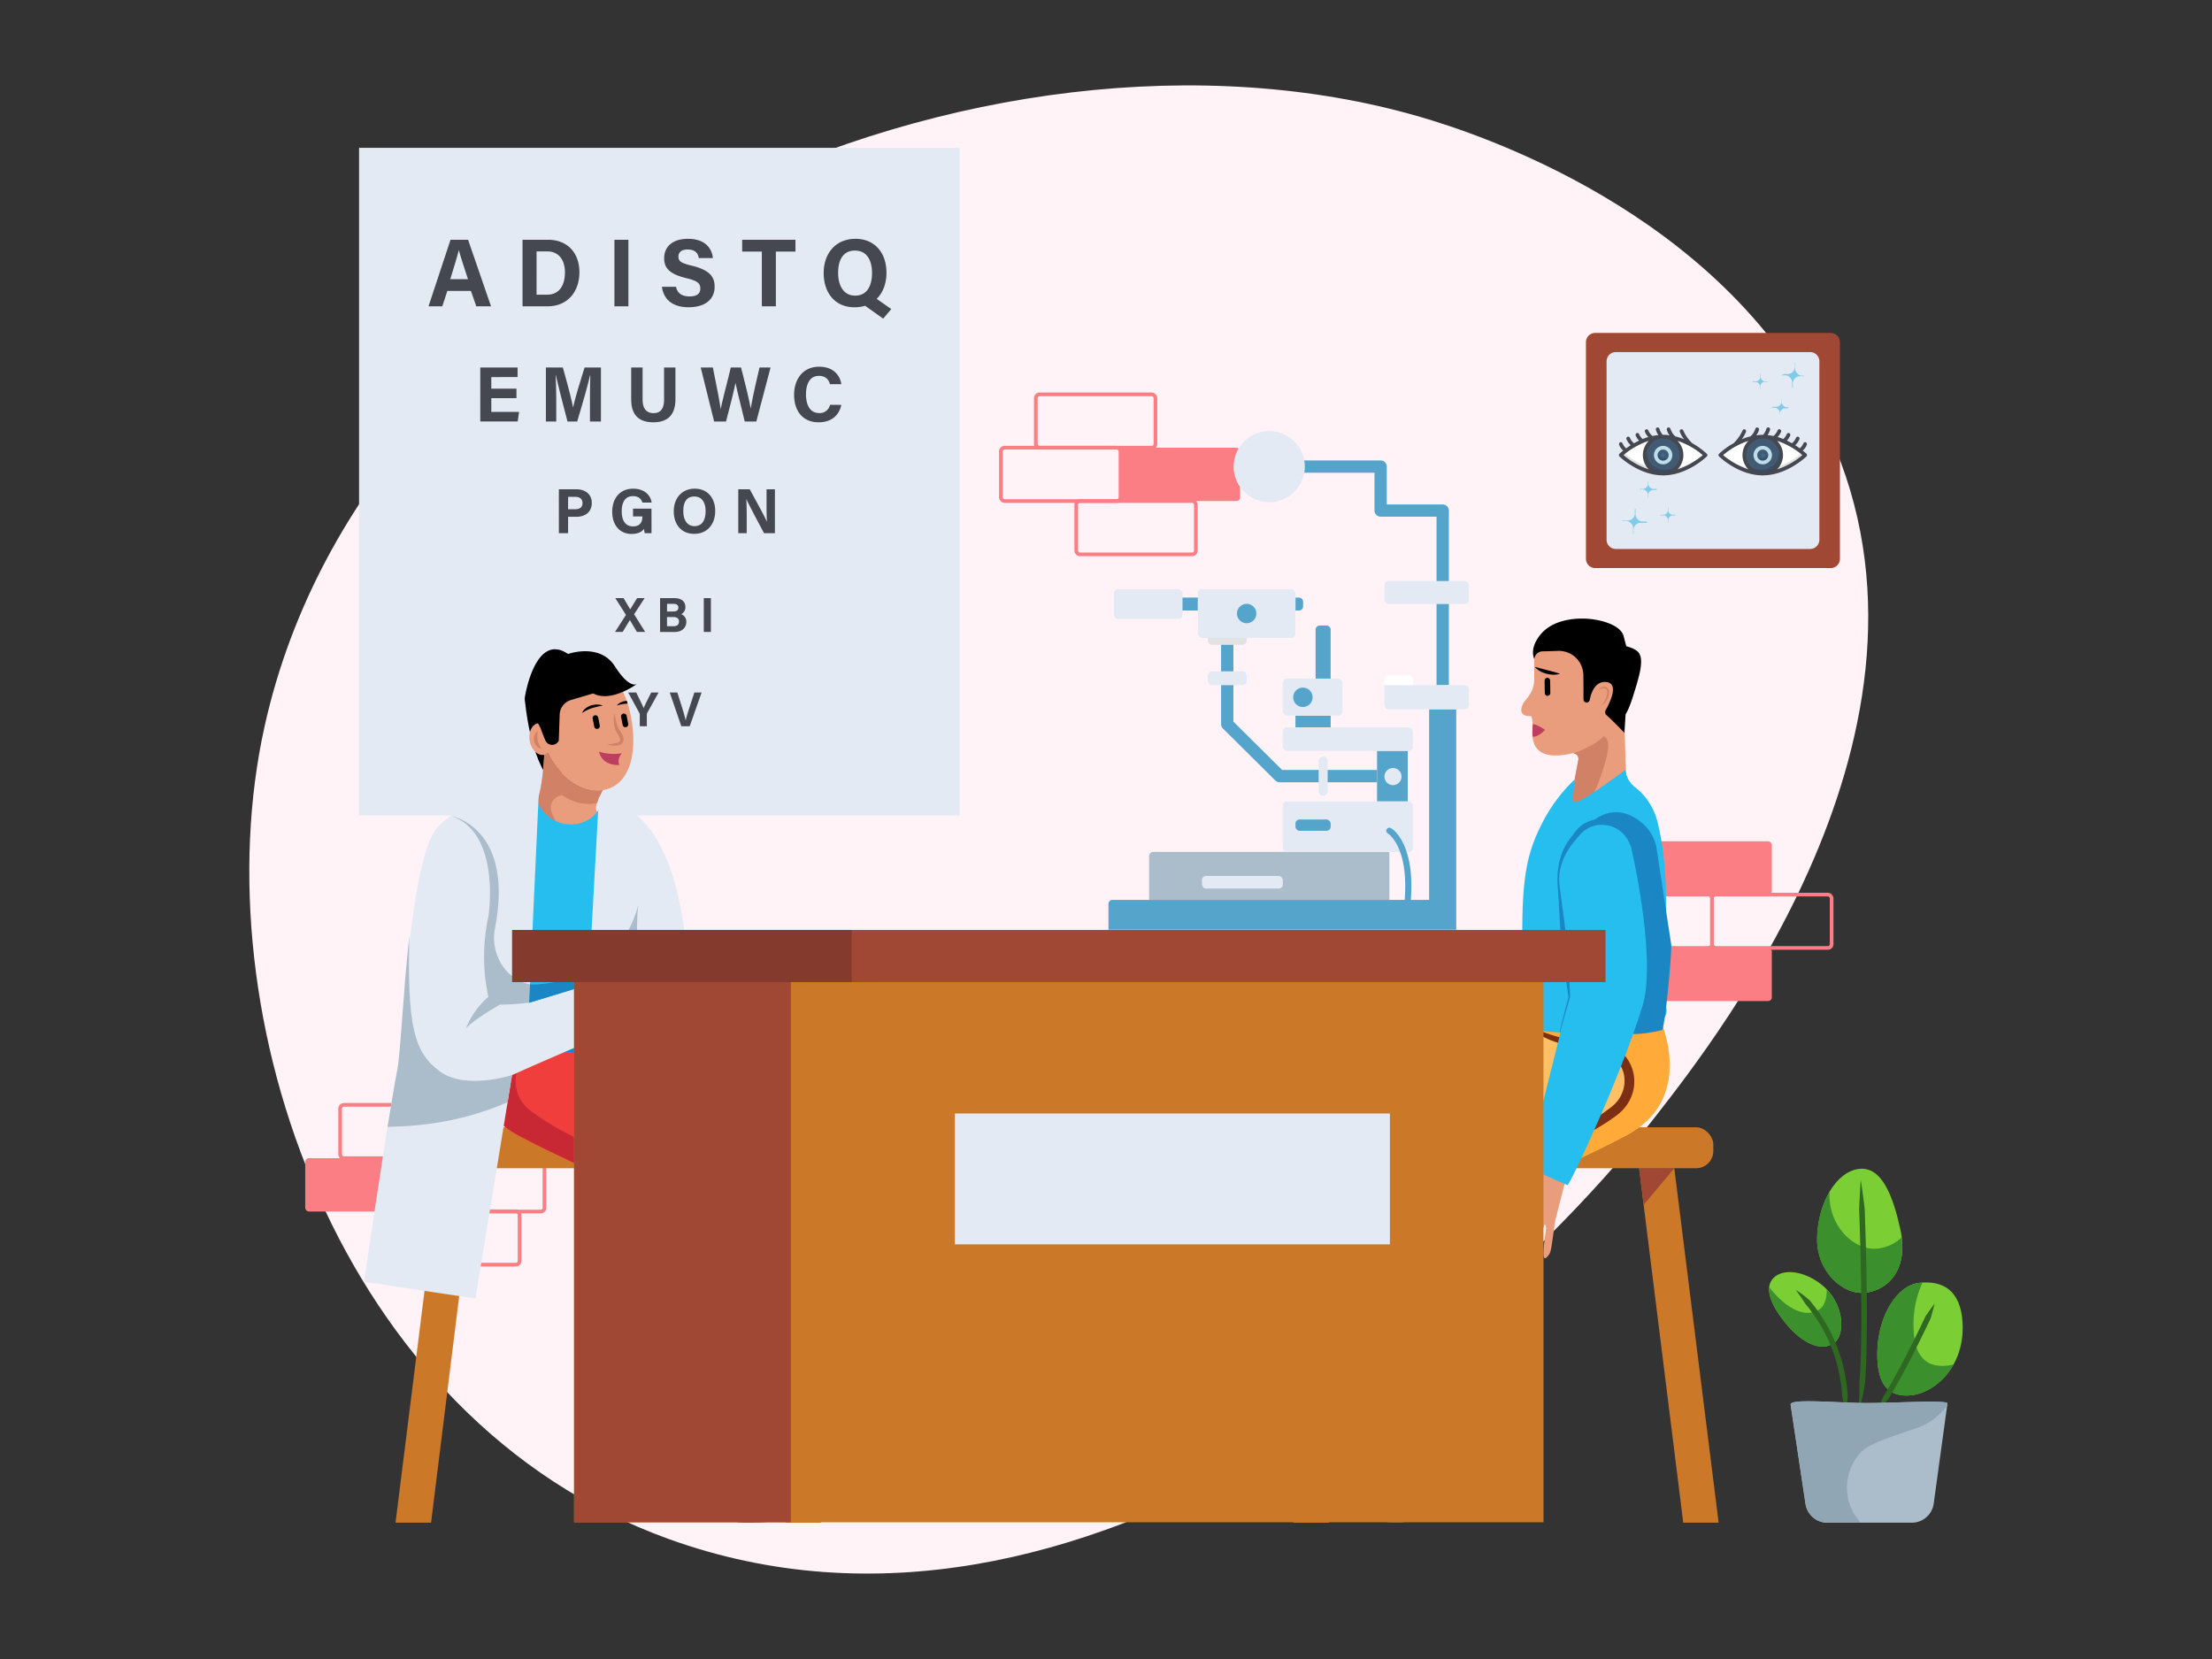 <svg xmlns="http://www.w3.org/2000/svg" viewBox="0 0 1200 900" id="eye-test">
  <rect x="0" y="0" width="1200" height="900" fill="#333333" stroke="none"/>
  <g id="eye_test">
    <g id="Background">
      <path d="M770.43,63.41c29.62,8.61,162,50.9,218.45,164.85,79.26,159.88-54.91,331.51-91.71,378.59-84.38,107.94-310,309.15-534.55,228-179.86-65-253.69-285-219.08-440.82C200.56,137.2,535.42-4.92,770.43,63.41Z" style="fill:#fff3f7"></path>
    </g>
    <g id="Bricks">
      <rect width="64.89" height="28.93" x="896.32" y="456.38" rx="2" style="fill:#fc7e85"></rect>
      <rect width="64.89" height="28.93" x="896.32" y="514.14" rx="2" style="fill:#fc7e85"></rect>
      <rect width="64.89" height="28.93" x="928.76" y="485.31" rx="2" style="fill:none;stroke:#fc7e85;stroke-width:2px;stroke-miterlimit:10"></rect>
      <rect width="64.89" height="28.93" x="863.88" y="485.31" rx="2" style="fill:none;stroke:#fc7e85;stroke-width:2px;stroke-miterlimit:10"></rect>
      <rect width="64.89" height="28.93" x="184.54" y="599.38" rx="2" style="fill:none;stroke:#fc7e85;stroke-width:2px;stroke-miterlimit:10"></rect>
      <rect width="64.89" height="28.93" x="216.98" y="657.13" rx="2" style="fill:none;stroke:#fc7e85;stroke-width:2px;stroke-miterlimit:10"></rect>
      <rect width="64.89" height="28.93" x="230.47" y="628.31" rx="2" style="fill:none;stroke:#fc7e85;stroke-width:2px;stroke-miterlimit:10"></rect>
      <rect width="64.89" height="28.93" x="165.58" y="628.31" rx="2" style="fill:#fc7e85"></rect>
      <rect width="64.89" height="28.93" x="561.93" y="213.94" rx="2" style="fill:none;stroke:#fc7e85;stroke-width:2px;stroke-miterlimit:10"></rect>
      <rect width="64.89" height="28.93" x="583.85" y="271.8" rx="2" style="fill:none;stroke:#fc7e85;stroke-width:2px;stroke-miterlimit:10"></rect>
      <rect width="64.89" height="28.93" x="607.86" y="242.87" rx="2" style="fill:#fc7e85"></rect>
      <rect width="64.89" height="28.93" x="542.97" y="242.87" rx="2" style="fill:none;stroke:#fc7e85;stroke-width:2px;stroke-miterlimit:10"></rect>
    </g>
    <g id="Report">
      <rect width="325.83" height="362.13" x="194.79" y="80.2" style="fill:#e3eaf3"></rect>
      <path d="m242.68 157.84-2.74 8.33h-7.47l11.93-36.09h9.54l12.44 36.09h-8l-2.89-8.33Zm11.2-6.4c-2.5-7.62-4.09-12.49-4.94-15.73h-.05c-.86 3.56-2.62 9.22-4.62 15.73ZM283.48 130.08h13.93c10.23 0 16.92 6.92 16.92 17.59s-6.49 18.5-17.24 18.5H283.48Zm7.6 29.79h5.69c6.74 0 9.71-5.15 9.71-12.18 0-5.9-2.78-11.31-9.66-11.31h-5.74ZM340.91 130.08v36.09h-7.59V130.08ZM366.74 155.59c.8 3.63 3.33 5.22 7.4 5.22s5.78-1.65 5.78-4.29c0-2.94-1.69-4.21-7.7-5.65-9.55-2.31-11.92-5.88-11.92-10.75 0-6.29 4.58-10.57 12.9-10.57 9.32 0 13 5.16 13.54 10.44h-7.65c-.37-2.22-1.56-4.64-6.09-4.64-3.08 0-4.94 1.31-4.94 3.87s1.49 3.53 7.16 4.88c10.22 2.48 12.46 6.38 12.46 11.47 0 6.59-4.85 11.11-14.14 11.11-8.92 0-13.61-4.51-14.45-11.09ZM413.3 136.47H402.63v-6.39h28.9v6.39H420.9v29.7h-7.6ZM480.91 148c0 10.05-5.87 18.7-17.28 18.7-11 0-16.79-8.24-16.79-18.58 0-10.5 6.37-18.57 17.28-18.57C474.4 129.55 480.91 137 480.91 148Zm-26.23 0c0 7 3 12.38 9.24 12.38 6.76 0 9.15-5.82 9.15-12.25 0-6.83-2.72-12.19-9.27-12.19C457.45 135.91 454.68 140.94 454.68 148Zm18.83 12.67 10 7-4.39 5.19-12.39-8.82ZM280.18 216H266.53v7.45h15.06l-.74 5.19h-20.3V199.36h20.23v5.2H266.53v6.28h13.65ZM320.05 217.68c0-5 .08-10.61.2-13.92h-.2c-1.34 6-4.19 15.74-6.93 24.91h-5.25c-2.08-8-5-19.14-6.28-25h-.19c.24 3.44.36 9.47.36 14.49v10.5h-5.62V199.36h9.18c2.22 7.66 4.71 17.27 5.57 21.64h.05c.7-3.86 3.83-14.13 6.21-21.64H326v29.31h-5.95ZM348.61 199.36v17.47c0 5.62 2.81 7.29 5.89 7.29 3.53 0 5.75-2 5.75-7.29V199.36h6.17v17.15c0 10-5.71 12.58-12 12.58-6.44 0-12-2.67-12-12.46V199.36ZM387.41 228.67l-7.27-29.31h6.58c2.68 13.47 3.89 19.44 4.23 22.67h0c1.08-5.39 3.84-15.59 5.5-22.67H402c1.46 5.63 4.35 17 5.28 22.36h0c.95-6.45 3.75-17.8 4.75-22.36h6l-7.73 29.31H404c-1.5-6.49-4-16-5-21h0c-1 5.22-3.61 15.08-5.14 21ZM456.42 219.64c-1.15 5.47-5.16 9.45-12.31 9.45-9 0-13.32-6.58-13.32-14.92 0-8 4.41-15.23 13.62-15.23 7.6 0 11.28 4.58 12 9.48h-6.17c-.6-2.26-2.13-4.51-6-4.51-5.08 0-7 4.7-7 10 0 5 1.71 10.18 7.22 10.18a5.7 5.7 0 0 0 5.83-4.48ZM303.18 265.44h9.59c4.92 0 8.27 2.85 8.27 7.38 0 5.17-3.82 7.54-8.39 7.54h-4.46v8.9h-5Zm5 10.82H312c2.32 0 4-.91 4-3.34s-1.73-3.38-3.86-3.38h-3.93ZM353.44 289.26h-3.67a13.56 13.56 0 0 1-.39-2.35c-1.28 1.78-3.55 2.75-6.77 2.75-6.73 0-10.49-5.23-10.49-12 0-7.16 4.06-12.55 11.37-12.55 6 0 9.47 3.45 10 7.52h-5c-.48-1.6-1.7-3.49-5.09-3.49-4.76 0-6.12 4.09-6.12 8.29s1.55 8.14 6.15 8.14c4.29 0 5.07-3.06 5.07-5.19v-.22h-5.08v-4.22h10ZM388 277.27c0 6.63-3.88 12.33-11.41 12.33-7.27 0-11.08-5.43-11.08-12.25s4.21-12.25 11.41-12.25C383.7 265.1 388 270 388 277.27Zm-17.31 0c0 4.65 2 8.16 6.09 8.16 4.46 0 6-3.83 6-8.08 0-4.5-1.79-8-6.12-8S370.69 272.61 370.69 277.25ZM400.51 289.26V265.44h6.22c2.89 5.35 8.25 15 9.31 17.59h.06c-.26-2.49-.25-6.62-.25-10.53v-7.06h4.54v23.82H414.5c-2.49-4.65-8.42-15.73-9.57-18.49h-.07c.17 2.09.23 7 .23 11.25v7.24ZM345.52 342.81l-3.82-6.45h0l-3.9 6.45h-4.15l5.93-9.22-5.77-9.1h4.48l3.6 6.08h0l3.72-6.08h4.09L344 333.22l6 9.59ZM358.09 324.49h7.79c4.3 0 5.94 2.31 5.94 4.69a4.18 4.18 0 0 1-2.27 4 4.37 4.37 0 0 1 2.78 4.18c0 3.13-2.4 5.48-6.19 5.48h-8.05Zm7.34 7.23c1.83 0 2.59-.85 2.59-2.13s-1-2-2.48-2h-3.67v4.17Zm-3.56 8h3.48c2.08 0 3-.89 3-2.55 0-1.48-.93-2.42-3.05-2.42h-3.46ZM385.66 324.49v18.32H381.8V324.49ZM347.08 394v-6.47a1.06 1.06 0 0 0-.15-.59l-6.15-11.26h4.36c1.38 2.77 3.17 6.44 4.06 8.43.78-1.92 2.73-5.77 4.08-8.43h4l-6.23 11.2a.92.92 0 0 0-.14.59V394ZM369.62 394l-6.29-18.32h4.14l2.65 8.47c.8 2.55 1.42 4.73 1.83 6.6H372c.37-1.71 1.06-3.95 1.91-6.55l2.78-8.52h3.93L374.16 394Z" style="fill:#454851"></path>
    </g>
    <g id="Chair">
      <rect width="225.03" height="22.23" x="217.46" y="611.54" rx="9.36" style="fill:#cc7829"></rect>
      <polygon points="233.84 826.06 214.57 826.06 238.62 633.77 257.73 633.77 233.84 826.06" style="fill:#cc7829"></polygon>
      <polygon points="426.17 826.06 445.38 826.06 421.33 633.77 402.21 633.77 426.17 826.06" style="fill:#cc7829"></polygon>
      <polygon points="238.62 633.77 257.73 633.77 236.07 653.57 238.62 633.77" style="fill:#a04833"></polygon>
      <polygon points="421.33 633.77 402.21 633.77 404.77 653.57 421.33 633.77" style="fill:#a04833"></polygon>
    </g>
    <g id="Chair-2">
      <rect width="225.03" height="22.23" x="704.44" y="611.54" rx="9.36" style="fill:#cc7829"></rect>
      <polygon points="720.82 826.06 701.55 826.06 725.6 633.77 744.71 633.77 720.82 826.06" style="fill:#cc7829"></polygon>
      <polygon points="913.15 826.06 932.35 826.06 908.3 633.77 889.19 633.77 913.15 826.06" style="fill:#cc7829"></polygon>
      <polygon points="725.6 633.77 744.71 633.77 723.05 653.57 725.6 633.77" style="fill:#a04833"></polygon>
      <polygon points="908.3 633.77 889.19 633.77 891.74 653.57 908.3 633.77" style="fill:#a04833"></polygon>
    </g>
    <g id="Doctor_Head_Male">
      <path d="M284.92,381.17s2.5,30.3,14.48,43.44.22-44.45.22-44.45Z"></path>
      <path d="M323.41,439.33c-.63-2.22,1.95-7.61,3.6-10.72-10.85,1.66-23.78-6-30.5-19.57a4.6,4.6,0,0,1-1.3.47s-1,28.21-7.17,28.56c-7.15,6.14-30.51,26.9-25.75,36.53,4,8.08,25.56,3.91,57.72-2.3a16.21,16.21,0,0,0,8.39-4c6.74-6.44,4.9-18,4-20.61C331.12,444.28,324.31,442.52,323.41,439.33Z" style="fill:#ea9d7d"></path>
      <path d="M300,442.54c-4.27-9.24,4.69-11.2,4.69-11.2l-.06-.13c5.92,4,12.53,5.73,18.46,4.57.28,0,.56-.12.83-.19a47.36,47.36,0,0,1,3.13-7.06c-10.85,1.67-23.16-6.71-29.89-20.28a2,2,0,0,1-1.91,1.19s-.2,5.25-.91,11.24h0c-.94,7.92-2.78,17.18-6.27,17.38-9.69,8.23-33.09,29.17-28.39,38.45s36.81,6,60.36-4.22c3.58-1.56,6.52-3.08,8.65-4.26C314,469.65,303.79,450.83,300,442.54Z" style="fill:#d18165"></path>
      <path d="M310.22,355.82c-12.4,2.42-20,18.21-18.25,36.54h-.1c-3.39.66-5.39,5-4.47,9.77s4.42,8,7.81,7.37a2.74,2.74,0,0,0,2-1c6.89,13.87,19.53,22.11,30.53,20,13.66-2.66,18.49-19.51,14.46-40.14S323.87,353.16,310.22,355.82Z" style="fill:#ea9d7d"></path>
      <path d="M291.75,396.57a13.74,13.74,0,0,0-.07,5,10.54,10.54,0,0,0,.75,2.24c.14.39.38.75.57,1.17s.45.78.64,1.26a6.51,6.51,0,0,1-1.36-.59,6.06,6.06,0,0,1-1.14-.95,5.57,5.57,0,0,1-1.42-2.73,5.43,5.43,0,0,1,.23-3.07A4.8,4.8,0,0,1,291.75,396.57Z" style="fill:#d18165"></path>
      <path d="M336.06,415c-9.95.45-11.12-7.23-11.12-7.23a26.53,26.53,0,0,0,12.42.86S334.42,411.91,336.06,415Z" style="fill:#be3e5f"></path>
      <path d="M333.27,386.9c.45,2,.84,4,1.39,5.93a12.07,12.07,0,0,0,1.06,2.61c.19.33.54.8.81,1.22s.57.89.83,1.37a6.33,6.33,0,0,1,.93,3.45,3,3,0,0,1-.93,1.92,3.91,3.91,0,0,1-1.69.87,12.38,12.38,0,0,1-6.34-.44,24.59,24.59,0,0,0,5.84-1,3.14,3.14,0,0,0,.95-.64,1.13,1.13,0,0,0,.28-.81,5.41,5.41,0,0,0-.8-2.37c-.22-.42-.47-.84-.73-1.26s-.53-.8-.81-1.38a10.34,10.34,0,0,1-.92-3.18A19.6,19.6,0,0,1,333.27,386.9Z" style="fill:#d18165"></path>
      <path d="M327 382.8a43.11 43.11 0 0 0-5.89 1.37 17.68 17.68 0 0 0-2.71 1.1c-.91.41-1.72 1-2.67 1.51a7 7 0 0 1 2-2.52 8.81 8.81 0 0 1 2.88-1.54 10.41 10.41 0 0 1 3.21-.51A8.17 8.17 0 0 1 327 382.8ZM337.25 380.86a8.69 8.69 0 0 1 2.76-.65c.17.5.34 1 .5 1.5h0a19 19 0 0 0-2.91.29c-1 .15-1.92.46-3 .72A6.9 6.9 0 0 1 337.25 380.86ZM339.59 394.47a1.54 1.54 0 0 1-1.8-1.21l-.86-4.4a1.53 1.53 0 0 1 3-.59l.86 4.4A1.54 1.54 0 0 1 339.59 394.47ZM324.17 395.41a1.53 1.53 0 0 1-1.79-1.21l-.86-4.4a1.53 1.53 0 0 1 3-.59l.85 4.4A1.53 1.53 0 0 1 324.17 395.41Z"></path>
      <path d="M284.9,377.34s5.64-34.63,23.25-22.56c0,0,17.18-6.18,25.38,6.64S345.61,371,345.61,371s-14.15,10.43-23.8,5.18l-12.09,3.58a8.53,8.53,0,0,0-6.1,7.88l-.49,14.18a4,4,0,0,1-7.31-.26c-.74-1.75-1.52-3.67-2.23-5.64C291.1,389,283.21,383.77,284.9,377.34Z"></path>
    </g>
    <g id="Doctor_Botoom_Sitting">
      <path d="M403.91,701.19l4-6.76,24.34,12.21a20,20,0,0,0-1.58,7.89C430.86,718.67,403.91,701.19,403.91,701.19Z" style="fill:#ea9d7d"></path>
      <path d="M263.47,552.43s-21.36,43.3,18.47,64.07,64.64,28.29,65.8,37-6.35,20.2-2.89,54.83,9.24,75.61,9.24,75.61,30.59,4.62,35.21,0-1.16-62.59,4-114.7c0,0,9.81-25-3.18-40.56l-11-10.39,64.93-.58s-17.89,19.05-23.95,36.07-14.14,41-14.14,41L433.45,708s38.68-59.74,51.95-71.57,28.28-45,5.2-54-75.89-20.53-135.34-22.26l-2.17-7.76Z" style="fill:#ef3e3b"></path>
      <path d="M349.28,588.61l29.92,29.63,64.93-.58s-17.89,19.05-23.95,36.07-14.14,41-14.14,41L433.45,708c-3.91-9.52-7.93-23.59-5.1-39.34,6.18-34.33,36.94-47.29,34-60.79C460,597.37,437.26,587.36,349.28,588.61Z" style="fill:#c82833"></path>
      <path d="M425.42,816.78c-9.24-8.27-31.17-18.66-36.17-32.9-3.84,3.84-25.59,1.3-32.85.33h0s-3.52,11.21-3.71,19.29,0,10.39,0,10.39l13.47,1.73v-3.46s7.89.39,12.12,4.62,16.36,9.81,29.44,9.23S434.66,825.05,425.42,816.78Z" style="fill:#d18165"></path>
      <path d="M407.71,826c-13.08.58-25.2-5-29.44-9.23s-12.12-4.62-12.12-4.62v3.46l-13.46-1.73s-.2-2.31,0-10.39a65.46,65.46,0,0,1,1.92-12.66c.91-3.82,1.79-6.63,1.79-6.63,7.25,1,29,3.5,32.84-.33a26.29,26.29,0,0,0,4.52,7.74c.63.79,1.3,1.56,2,2.31s1.19,1.2,1.8,1.8c.78.75,1.58,1.5,2.43,2.24,8.53,7.43,19.55,13.55,25.43,18.81C434.65,825.05,420.8,825.44,407.71,826Z" style="fill:#abbcca"></path>
      <path d="M456.09,754.92c-5.81-11-22.8-28.29-22.57-43.38-4.93,2.28-24.46-7.63-30.93-11h0s-7.18,9.3-10.16,16.82-3.59,9.75-3.59,9.75l12,6.28,1.2-3.25s7.27,3.09,9.78,8.52,11.95,14.86,24.42,18.85S461.89,765.88,456.09,754.92Z" style="fill:#d18165"></path>
      <path d="M436.28,757.46c-12.48-4-21.92-13.41-24.43-18.84s-9.78-8.53-9.78-8.53l-1.2,3.25-12-6.28s.61-2.23,3.59-9.75a67.3,67.3,0,0,1,6.18-11.22c2.18-3.26,4-5.59,4-5.59,6.46,3.41,26,13.31,30.93,11a26.29,26.29,0,0,0,1.56,8.83c.32,1,.68,1.91,1.07,2.85.34.78.69,1.54,1.06,2.31.48,1,1,2,1.51,3,5.44,9.91,13.66,19.47,17.36,26.44C461.88,765.87,448.75,761.45,436.28,757.46Z" style="fill:#abbcca"></path>
      <path d="M354.09,783.89c.78.12,1.56.23,2.35.33h0l3.63.45h.06l3.59.39,1.15.12h0c1.65.16,3.28.29,4.91.42l2.09.13.38,0,2,.1h0l2.16.06h0c.71,0,1.41,0,2.1,0h0a38.72,38.72,0,0,0,7.27-.6h0c-13.94-12.7-20.1-24.91-23.14-33.48-10.12-28.5-4.3-68.53-2.89-78.21,1.53-10.53,3.24-17.37-.34-25.57-4.69-10.71-14-14.45-31.41-22.92-15.84-7.7-30-14.59-40.46-22.78a19.92,19.92,0,0,1-6.16-23.83c2.47-5.38,7.38-9.8,16.71-10.49a96.34,96.34,0,0,0,44.89-15.63H263.47v0l0,0,0,.09,0,.08-.08.18,0,.06-.14.32a.37.37,0,0,0-.05.11c0,.09-.09.19-.13.3a1.07,1.07,0,0,0-.07.15l-.16.39-.05.11-.23.57c0,.06-.05.11-.07.16s-.12.32-.19.49l-.09.23c-.06.18-.13.36-.2.55s-.05.13-.08.19c-.09.26-.19.53-.28.8l-.06.17-.24.69c0,.1-.07.2-.1.3s-.15.44-.22.67l-.09.28c-.1.33-.2.65-.31,1a.57.57,0,0,1,0,.14c-.09.3-.17.6-.26.91,0,.11-.07.23-.1.35l-.21.79-.09.35c-.1.38-.2.76-.29,1.16h0l-.27,1.19c0,.13-.06.26-.08.38-.07.3-.13.6-.19.91,0,.13-.06.27-.08.4l-.21,1.11,0,.2c-.08.44-.15.88-.22,1.33,0,.13,0,.26,0,.39-.05.33-.1.67-.14,1l-.06.46-.12,1.11,0,.31c-.05.48-.08,1-.12,1.43,0,.13,0,.25,0,.38l-.06,1.1c0,.17,0,.33,0,.49l0,1.12v.4c0,.49,0,1,0,1.5,0,.11,0,.22,0,.33,0,.4,0,.81.05,1.21,0,.17,0,.33,0,.5,0,.38.05.76.08,1.13,0,.15,0,.3,0,.45q.07.78.18,1.56c0,.07,0,.15,0,.23.06.44.13.89.2,1.34l.09.5c.07.38.15.76.23,1.14,0,.16.06.32.1.49.12.52.24,1,.38,1.56a39,39,0,0,0,3.37,8.58q.4.74.84,1.47l.31.53c.35.57.73,1.13,1.12,1.7l.3.42a40.27,40.27,0,0,0,2.66,3.32l.36.4c.5.55,1,1.09,1.55,1.62a49.24,49.24,0,0,0,10.4,7.72c.6.34,1.2.67,1.83,1q5.6,2.93,10.79,5.51,3.47,1.72,6.74,3.32l3.23,1.56,6.16,2.94,5.75,2.71c11.1,5.21,19.71,9.18,25.38,12.69a37.49,37.49,0,0,1,3.68,2.55,17.85,17.85,0,0,1,1.83,1.64,7.34,7.34,0,0,1,2.24,4,16.82,16.82,0,0,1,.06,3.42,96.46,96.46,0,0,1-1.59,9.7c-.09.52-.19,1-.29,1.59s-.16,1-.24,1.44-.17,1-.25,1.52a129.26,129.26,0,0,0-1.4,25.15c0,.93.07,1.88.12,2.86.15,2.86.38,5.9.7,9.15.13,1.29.26,2.6.4,3.91l0,.36c.27,2.63.55,5.28.84,7.93l0,.33c.15,1.33.29,2.66.44,4l.57,5h0c.19,1.6.37,3.2.56,4.78l0,.25c.25,2.14.51,4.26.76,6.35.12,1,.25,2,.37,3l0,.28c.12.93.23,1.86.34,2.77l.05.36c.24,1.93.47,3.81.71,5.65l0,.34c.24,1.88.47,3.71.7,5.47.94,7.29,1.77,13.5,2.36,17.88,0,.27.07.54.11.8s.07.51.1.76c.33,2.41.57,4.1.68,4.88C354.06,783.72,354.09,783.89,354.09,783.89Z" style="fill:#c82833"></path>
      <path d="M355.63 786.88a88.09 88.09 0 0 0-2.8 14.23v.1q-.06.69-.09 1.38c0 .1 0 .19 0 .29s0 .42 0 .62c-.19 8.08 0 10.39 0 10.39l13.46 1.73v-3.46h0s7.89.39 12.12 4.62c4 4 14.87 9.12 27 9.27.8 0 1.62 0 2.43 0 10.17-.44 20.8-.78 20.7-4.79a56.81 56.81 0 0 1-22.63-2.35c-8-2.53-19-6-22.32-15.72-2.53-7.41.77-14.72 2.43-17.81a123.3 123.3 0 0 1-29.49-1.13S356.08 785.24 355.63 786.88ZM400.92 702.77c-2.31 3.22-6.41 9.31-8.49 14.55-3 7.51-3.59 9.75-3.59 9.75l12 6.27 1.2-3.25h0s7.27 3.09 9.78 8.52c2.35 5.1 10.79 13.7 22.12 18 .75.28 1.52.55 2.3.8 10.41 3.33 21.27 6.95 21.2 1.7-6.75-7.78-29.23-11.8-35.5-29.45-3.14-8.83.34-13.87-.57-20.45-2.2-.84-4.48-1.81-6.69-2.81-5-2.23-9.57-4.6-12.13-6C402.59 700.5 401.92 701.37 400.92 702.77Z" style="fill:#454851"></path>
    </g>
    <g id="Doctor_Torso">
      <path d="M332.46,572.36l-77.37-4.54a8.43,8.43,0,0,1-7.75-10.17l25.33-119.43,19.06-3.06c5.88,14.64,26.53,16.5,34,2.59l14,6.27a10.88,10.88,0,0,1,7.63,11.62l-.41,4.49L337,568.49C336.93,568.78,336.77,570.24,332.46,572.36Z" style="fill:#25beef"></path>
      <path d="M337,568.49c-5.74-2.42-21-3.39-43.68-12-21.29-8.11-25.33-13.91-27.07-18-4.1-9.61-.37-21.28,1.17-26.08,2.75-8.61,3.58-11.92,8.72-22.74,1.73-3.64,2.76-12.62.79-13.48-2.27-1-9.44,8.66-17,22.21l-12.57,59.27a8.43,8.43,0,0,0,7.75,10.17l77.37,4.54a4.27,4.27,0,0,0,4.5-3.87Z" style="fill:#1a87c4"></path>
      <path d="M444.79,519.34c2.69-.31,7.68.8-2.28,11.74l.1.06c.44.23,2.42,1.08,7,.55,5.31-.62,23.2-2.55,26.26-2,1.66.31,6,4.37-20.38,8.11a1.43,1.43,0,0,0-1.2,1.84c.17.48.6.84,1.56.73,2.4-.28,22.95-3.57,23.25.19.22,2.74-5.25,3-23.36,5.43,0,0-2.72,1.24-.18,2.3.87.37,21.51-1.34,22.79.09s4.36,3.6-26.68,5.68c0,0-.49.41,2.44,1.48,3.11,1.15,11.83,1.88,14.51,4.6s-3.94,1.37-20.47-1.12l-18-.79-.85-.06a9.09,9.09,0,0,0,.73-3,29.54,29.54,0,0,0-.45-7.61,30,30,0,0,0-3.27-9l-.06-1s1.9-2.15,4.49-5C435.64,527.28,443,519.54,444.79,519.34Z" style="fill:#ea9d7d"></path>
      <path d="M324.91,432.33l-7.69,139.41,29.52,1.38s4.66,6.6,11.68,6.34c5.87-.22,53.73-14.64,67.47-20.87,2.18-1,1.07-2.11,1.21-4.5l1.17-20.84c.13-2.29.62-2.87-1.62-2.39-15.55,3.36-46,10.09-50.49,7.13C370.61,534.36,377.59,442,324.91,432.33Z" style="fill:#e3eaf3"></path>
      <path d="M317.22,571.74l2.1-44.21c5-2.08,13.88-12.85,16.35-15.59,5.78-6.43,8.44-13.58,10.58-20.69-2.77,19,3.72,92.31,3.72,92.31l-21.84-7.37Z" style="fill:#abbcca"></path>
      <path d="M344.22,518.17c2.7-.28,7.67.89-2.41,11.71l.1.07c.44.23,2.42,1.1,7,.62,5.31-.55,23.22-2.29,26.28-1.69,1.66.32,5.94,4.44-20.47,7.88a1.43,1.43,0,0,0-1.22,1.83c.17.47.59.84,1.55.74,2.4-.25,23-3.32,23.25.45.19,2.74-5.29,3-23.42,5.17,0,0-2.74,1.21-.21,2.3.87.38,21.52-1.1,22.79.35s4.32,3.64-26.75,5.38c0,0-.49.4,2.43,1.51,3.1,1.17,11.81,2,14.46,4.75s-3.95,1.33-20.46-1.34l-18-1-.86-.06a9.39,9.39,0,0,0,.77-3,29.72,29.72,0,0,0-.37-7.61,30.16,30.16,0,0,0-3.17-9l-.05-1s1.92-2.12,4.55-4.91C335,526,342.46,518.35,344.22,518.17Z" style="fill:#ea9d7d"></path>
      <path d="M292.3,430l-5.23,114,35.79-10.88a3.94,3.94,0,0,1,5.08,3.47l1.67,21.25a4,4,0,0,1-2.39,3.94c-8.2,3.47-33.79,14.37-49.44,21.48L257.93,704.44l-60.46-9.06S211.9,597.57,215.42,581s6.13-117.24,22.77-133.16C258.49,428.43,292.3,430,292.3,430Z" style="fill:#e3eaf3"></path>
      <path d="M215.42,581c1.88-8.84,3.16-42,6.66-73.3-1.25,49.18,2.62,63.43,16.62,73.6s39.08,1.91,39.08,1.91-1.21,6.2-2.52,15.37l-.38-.43c-28.92,12.51-55,12.92-64.62,13.15C210.26,611.32,214.45,585.56,215.42,581Z" style="fill:#abbcca"></path>
      <path d="M245.35,442.83h0s33.59,6.37,23.24,60.47A27.26,27.26,0,0,0,273.37,525a23.43,23.43,0,0,0,14.12,9h0c-.29,7.11-.42,9.93-.42,9.93a139.23,139.23,0,0,1-15.91,1.09c-4.69,2.7-14.28,8.47-18.37,12.8A44.39,44.39,0,0,1,265,540.72a5.08,5.08,0,0,1-.17-.51,102.2,102.2,0,0,1,.13-43S272,452.45,245.35,442.83Z" style="fill:#abbcca"></path>
      <path d="M430.16,558.24l-.85-.06a9.09,9.09,0,0,0,.73-3,29.54,29.54,0,0,0-.45-7.61,30,30,0,0,0-3.27-9l-.06-1s1.9-2.15,4.49-5c4.89-5.34,12.27-13.08,14-13.28,2.69-.31,7.68.8-2.28,11.74l.1.06" style="fill:#ea9d7d"></path>
      <line x1="428.4" x2="426.78" y1="530.97" y2="558.64" style="fill:none;stroke:#2f170b;stroke-linejoin:round;stroke-width:6px;stroke-linecap:round"></line>
      <path d="M287.49,534s11.19,1.21,31.83-6.51l-.4,6.76L287.07,544Z" style="fill:#1a87c4"></path>
    </g>
    <g id="Patient_Head_Male_Side">
      <path d="M832.83,353.42a36.42,36.42,0,0,0-.53,5.93c-.15,11.58,1.28,13.59-5.65,21.67,0,0-4.9,7.89,4,7.45,0,0,.75,1.09.82,4.84.07,3.57-3.79,21.07,21.19,15.42a3,3,0,0,1,3.62,3.19l-5.45,30,32-.79L881,386.06s-8.46-1.29-9.56-1.28c0,0,8.58-13.42.27-14.71s-9.46,6.23-9.46,6.23l-3.13-.27-.48-23.3Z" style="fill:#ea9d7d"></path>
      <path d="M881.88,387.48l-.64,10.08s-6.5-6.82-9.64-9.52a2.3,2.3,0,0,1-.5-2.87c2.33-4.14,7.18-14.08.62-15.1s-8.67,6.38-9.31,9.67a1.7,1.7,0,0,1-1.81,1.38h0a1.69,1.69,0,0,1-1.55-1.67L858.92,366a13.14,13.14,0,0,0-13.49-12.87l-8.67.24a4.53,4.53,0,0,0-4.4,4.28h0c-2.13-5.2,1-10.09,2.1-11.74,6.85-10.35,21-10.34,24.11-10.34,8.48,0,20.44,3.12,22.19,9.39.43,1.56,1.48,5.62,1.48,5.62s4.87,1.17,6.62,3.35c3.25,4,.43,13.1-3.11,24.29C884.08,383.45,882.8,386.09,881.88,387.48Z" style="fill:#000001"></path>
      <path d="M846.31,365.55a11.47,11.47,0,0,1-3.67.47,16.05,16.05,0,0,1-3.64-.51,14.47,14.47,0,0,1-3.44-1.35,9.89,9.89,0,0,1-2.88-2.35c1.24.26,2.34.61,3.47.89l3.35.88C841.73,364.17,844,364.69,846.31,365.55Z" style="fill:#000001"></path>
      <line x1="839.44" x2="839.54" y1="369.19" y2="375.99" style="fill:none;stroke-miterlimit:10;stroke-linecap:round;stroke:#000001;stroke-width:3px"></line>
      <path d="M838.09,396c-1.24-1.27-6-3.64-6.61-3,0,.11,0,.22,0,.34a51.48,51.48,0,0,0-.09,6.23C834.42,400.18,838.12,396,838.09,396Z" style="fill:#be3e5f"></path>
      <path d="M866.86 374.42a4.82 4.82 0 0 1 3.61-1.83 2.39 2.39 0 0 1 2 1.19 4 4 0 0 1 .37 2.18 9.31 9.31 0 0 1-1.24 3.91 6.77 6.77 0 0 1-1.23 1.64 2.74 2.74 0 0 1-1.8.9 2.83 2.83 0 0 0 1.43-1.23 9.21 9.21 0 0 0 .91-1.66 11.67 11.67 0 0 0 .94-3.62 3.4 3.4 0 0 0-.21-1.68 1.68 1.68 0 0 0-1.22-.86A5.79 5.79 0 0 0 866.86 374.42ZM857.44 440.46c5-1 13.07-23.53 14.6-32s-2.11-9.05-2.11-9.05c-3.82 4.73-16.33 9.31-16.33 9.31h0a2.94 2.94 0 0 1 2.7 3.24l-5.09 26.57C853.24 439.84 855.49 440.83 857.44 440.46Z" style="fill:#d18165"></path>
    </g>
    <g id="Eye_Equipment">
      <rect width="19.11" height="6.37" x="702.77" y="388.21" style="fill:#54a4cc" transform="rotate(-180 712.325 391.395)"></rect>
      <rect width="16.66" height="27.44" x="747.04" y="407.32" style="fill:#54a4cc" transform="rotate(-180 755.37 421.045)"></rect>
      <path d="M623.38,462.21H753.74a0,0,0,0,1,0,0V486a2.22,2.22,0,0,1-2.22,2.22H623.38a0,0,0,0,1,0,0v-26A0,0,0,0,1,623.38,462.21Z" style="fill:#abbcca" transform="rotate(-180 688.56 475.19)"></path>
      <path d="M603.55,488.18H775.3V384.78H790V504.35H601.33v-14A2.22,2.22,0,0,1,603.55,488.18Z" style="fill:#54a4cc"></path>
      <rect width="70.57" height="27.44" x="695.91" y="434.76" rx="2.22" style="fill:#e3eaf3" transform="rotate(-180 731.195 448.485)"></rect>
      <rect width="70.57" height="12.74" x="695.91" y="394.58" rx="2.22" style="fill:#e3eaf3" transform="rotate(-180 731.195 400.95)"></rect>
      <rect width="32.34" height="20.09" x="695.91" y="368.12" rx="2.22" style="fill:#e3eaf3" transform="rotate(-180 712.08 378.165)"></rect>
      <rect width="37.24" height="16.17" x="604.27" y="319.6" rx="2.22" style="fill:#e3eaf3" transform="rotate(-180 622.895 327.69)"></rect>
      <path d="M713.72,339.37h8.17a0,0,0,0,1,0,0V365.9a2.22,2.22,0,0,1-2.22,2.22h-3.72a2.22,2.22,0,0,1-2.22-2.22V339.37a0,0,0,0,1,0,0Z" style="fill:#54a4cc" transform="rotate(-180 717.8 353.745)"></path>
      <rect width="19.11" height="6.13" x="702.77" y="444.56" rx="2.22" style="fill:#54a4cc" transform="rotate(-180 712.325 447.63)"></rect>
      <rect width="43.86" height="6.86" x="652.05" y="475.19" rx="2.22" style="fill:#e3eaf3" transform="rotate(-180 673.98 478.625)"></rect>
      <rect width="8.33" height="7.02" x="641.52" y="324.18" style="fill:#54a4cc" transform="rotate(-180 645.68 327.69)"></rect>
      <path d="M705,324.18h1.94a0,0,0,0,1,0,0v7a0,0,0,0,1,0,0H705a2.22,2.22,0,0,1-2.22-2.22V326.4A2.22,2.22,0,0,1,705,324.18Z" style="fill:#54a4cc" transform="rotate(-180 704.855 327.69)"></path>
      <path d="M694.2,424.38H747v-6.67H695.57l-26.46-26.23V346.07h-6.67v46.8a3.29,3.29,0,0,0,1,2.36l28.42,28.18A3.33,3.33,0,0,0,694.2,424.38Z" style="fill:#54a4cc"></path>
      <circle cx="706.81" cy="378.29" r="5.27" style="fill:#54a4cc"></circle>
      <circle cx="755.7" cy="421.29" r="4.66" style="fill:#e3eaf3"></circle>
      <path d="M763.7,489.85a1.67,1.67,0,0,0,1.66-1.54c2.42-31.33-10.27-38.78-10.81-39.08a1.67,1.67,0,0,0-1.64,2.91c.19.11,11.36,7.07,9.13,35.91a1.66,1.66,0,0,0,1.53,1.79Z" style="fill:#54a4cc"></path>
      <path d="M751,366.42h15.44a0,0,0,0,1,0,0v5.29a2.22,2.22,0,0,1-2.22,2.22h-11a2.22,2.22,0,0,1-2.22-2.22v-5.29A0,0,0,0,1,751,366.42Z" style="fill:#fff" transform="rotate(-180 758.76 370.175)"></path>
      <path d="M779.31,371.71H786V277a3.33,3.33,0,0,0-3.33-3.33H752.33V253.12a3.33,3.33,0,0,0-3.33-3.33H688.56v6.67h57.1V277A3.34,3.34,0,0,0,749,280.3h30.31Z" style="fill:#54a4cc"></path>
      <circle cx="688.56" cy="253.12" r="19.31" style="fill:#e3eaf3"></circle>
      <rect width="45.82" height="12.5" x="751.04" y="315.19" rx="2.22" style="fill:#e3eaf3" transform="rotate(-180 773.95 321.44)"></rect>
      <path d="M753.26,371.71h41.37a2.22,2.22,0,0,1,2.22,2.22v10.85a0,0,0,0,1,0,0h-43.6a2.22,2.22,0,0,1-2.22-2.22v-8.62A2.22,2.22,0,0,1,753.26,371.71Z" style="fill:#e3eaf3" transform="rotate(-180 773.95 378.245)"></path>
      <rect width="21.07" height="4.9" x="707.26" y="418.59" rx="2.22" style="fill:#e3eaf3" transform="rotate(90 717.8 421.04)"></rect>
      <rect width="21.07" height="7.51" x="655.24" y="364.2" rx="2.22" style="fill:#e3eaf3" transform="rotate(-180 665.775 367.955)"></rect>
      <path d="M657.46,345h16.63a2.22,2.22,0,0,1,2.22,2.22v2.68a0,0,0,0,1,0,0H655.24a0,0,0,0,1,0,0v-2.68A2.22,2.22,0,0,1,657.46,345Z" style="fill:#e2e2e2" transform="rotate(-180 665.775 347.405)"></path>
      <rect width="52.92" height="26.46" x="649.85" y="319.6" rx="2.22" style="fill:#e3eaf3" transform="rotate(-180 676.31 332.835)"></rect>
      <circle cx="676.31" cy="332.84" r="5.27" style="fill:#54a4cc"></circle>
    </g>
    <g id="Frame">
      <rect width="128.17" height="113.76" x="865.18" y="187.51" style="fill:#e3eaf3"></rect>
      <path d="M860.37,185.62V303.17a5,5,0,0,0,5,5H993.15a5,5,0,0,0,5-5V185.62a5,5,0,0,0-5-5H865.37A5,5,0,0,0,860.37,185.62ZM982,297.81H876.56a5,5,0,0,1-5-5V196a5,5,0,0,1,5-5H982a5,5,0,0,1,5,5v96.83A5,5,0,0,1,982,297.81Z" style="fill:#a04833"></path>
      <path d="M966.2 203.53v.1l0 0 0 0h0v0h.05l0 0a.11.11 0 0 0 .08 0l0 0h0l.07 0h0l.1 0h0l.12 0h.06l.09 0h0l0 0h.1l.05 0h.11l.07 0 0 0h.11l.07 0h.06l.13 0h.13l.12 0h0l.08 0h.38l.08 0h.59a4.16 4.16 0 0 1 3.39 3.38v.58l0 .09v.37l0 .08 0 .13 0 .07V209l0 .06 0 .14v.13l0 .11v.07l0 .16 0 .1v.05l.07.19 0 0v0l0 .07v0l0 0v0l0 .09v0l0 0v.07h0v0l0 .05h.23l0-.05v0h0v-.05l0 0 0 0v0l0-.09 0 0 0 0v0l0-.07V210l.07-.19v-.05l0-.05v0l0-.16v-.25l0-.06V209l0-.06v-.07l0-.06v-.07l0-.13v-.22l0-.09v-.14l0-.09v-.58a4.1 4.1 0 0 1 3.39-3.38h.59l.08 0h.37l.09 0h0l.11 0h.13l.07 0h.13l.06 0h.12l0 0 .06 0h.07l.1 0h.09l0 0h0l.08 0h.07l.11 0h0l.09 0h0l.06 0h0l0 0 .08 0 0 0h.05v0h0l.06-.06v-.2s0 0 0 0l0 0h0v0l0 0h0s0 0-.08 0H980l-.06 0h0l-.09 0h0l-.11 0h0l0 0h-.1l0 0h-.09l-.1 0h-.07l-.06 0H979l-.06 0h-.13l-.07 0h-.06l-.07 0h-.14l-.09 0H978l-.08 0h-.59a4.17 4.17 0 0 1-3.39-3.38v-.59l0-.08v-.14l0-.09v-.23l0-.13v-.06l0-.07v-.06l0-.07v-.13l0-.06v-.25l0-.16v0l0-.05v-.05l0-.14 0-.05V197l0-.06v0l0 0 0 0 0-.1v0l0 0 0 0v0l0 0v0l0-.05h-.1l0 0v0h-.1l0 .05v0l0 0v0l0 .06v0l0 .1v0l0 0v0l0 .06v0l0 0 0 .05 0 .14v.05l0 .1 0 .16v.07l0 .11v.13l0 .13 0 .07v.13l0 .06 0 .13 0 .09v.37l0 .08v.59a4.14 4.14 0 0 1-3.39 3.38h-.59l-.08 0h-.38l-.08 0h-.15l-.06 0h-.07l-.13 0h-.06l-.07 0h-.16l-.07 0h-.06l0 0-.05 0h-.1l0 0h-.1l0 0h0l-.12 0h0l-.1 0h0l-.07 0h-.06l-.08 0h0l0 0v0h0l-.06.06v.1ZM950.83 207.06v.08l0 0 .06.06h0l.05 0h.19l.07 0h0l.05 0h.06l.05 0h1.27a2.63 2.63 0 0 1 2.17 2.17v1l0 .09v.16l0 .11v.54l0 0 0 0 0 0h.09l.07-.07v-.54l0-.11v-.16l0-.09v-1a2.66 2.66 0 0 1 2.17-2.17h1.27l.05 0h.07l.05 0h0l.07 0h.19l.06 0h0l.08-.08V207l-.08-.08h0l-.06 0H959l-.06 0h-.13l-.05 0h-.07l-.05 0h-1.27a2.66 2.66 0 0 1-2.17-2.17v-1l0-.09v-.16l0-.11v-.54l-.07-.07H955l0 0 0 0 0 0v.54l0 .11v.16l0 .09v1a2.66 2.66 0 0 1-2.17 2.17h-1.27l-.05 0h-.06l-.05 0h-.13l-.07 0H951l-.05 0h0l-.06.06 0 0ZM961.06 221.09v.08s0 0 0 0l.06.06h0l0 0s0 0 .06 0l0 0h0l.07 0h0l.08 0h0l.08 0h0l0 0h.73l.08 0h.15l.08 0h.59a3.08 3.08 0 0 1 2.51 2.51v1.08l0 .09v.22l0 .13v0l0 0v.1l0 0v0l0 0v0l0 .07v.06l0 0 0 0v0h0v.05l0 0 0 0 0 0h.09l0 0 0 0h0l0 0v0l0 0v0l0 0 0 0v-.06l0-.07v-.1l0 0 0 0v-.13l0-.13v0l0-.08V224a3.08 3.08 0 0 1 2.52-2.51h.58l.08 0h.15l.08 0h.74l0 0h0l.09 0h0l.08 0h0l.06 0h0l0 0s0 0 .07 0v0h0l.06-.06s0 0 0 0V221s0 0 0 0l-.06-.06h0v0s0 0-.07 0l0 0h0l-.06 0h0l-.08 0h0l-.09 0h0l0 0H970l-.08 0h-.15l-.08 0h-.58a3.08 3.08 0 0 1-2.52-2.51v-1.27l0-.08v0l0-.13v-.13l0-.06v-.1l0-.07v-.06l0 0 0-.05v0l0 0v0l0 0h0l0 0 0 0h-.09l0 0 0 .05v.05h0v0l0 .05 0 0v.06l0 .07v0l0 0v0l0 .06v.07l0 0v0l0 .13V217l0 .09v1.08a3.08 3.08 0 0 1-2.51 2.51h-.59l-.08 0h-.15l-.08 0h-.73l0 0h0l-.08 0h0l-.08 0h0l-.07 0h0l0 0s0 0-.06 0l0 0h0l-.06.06 0 0ZM893.64 283l0 0v-.08s0 0 0 0l0 0h0l0 0h0s-.05 0-.08 0h-.07l-.06 0h0l-.1 0h0l-.11 0h0l0 0h-.1l0 0h0l-.07 0h-.06l0 0h-.07l-.06 0h-.16l-.07 0h-.07l-.13 0H892l-.07 0h-.14l-.08 0h-.12l-.11 0h-.82a4.17 4.17 0 0 1-3.39-3.38v-.59l0-.08v-.15l0-.08v-.23l0-.13 0-.06 0-.07v-.13l0-.13 0-.06V277l0-.16 0-.1v-.05l-.06-.19 0-.05v0l0-.06v0l0 0 0 0 0-.1v0l0 0 0 0V276l0 0h-.1l0 0v0h-.1l-.05 0v.1l0 0 0 0v0l0 .1v0l0 0v0l0 .06v0l0 .05-.06.19v.05l0 0 0 .05 0 .16v.07l0 .11v.13l0 .13v.13l0 .07 0 .06 0 .13 0 .09v.37l0 .08V279a4.12 4.12 0 0 1-3.39 3.38h-.82l-.11 0h-.12l-.08 0h-.15l-.06 0h-.13l-.07 0H881l-.07 0h-.16l-.07 0h-.06l-.1 0h0l-.06 0h0l0 0h-.09l0 0h0l-.11 0h0l-.1 0h0l-.07 0h-.06l-.08 0h0l0 0h0l-.07.07v.08l0 0h0v.09l0 0 0 0h0v0h.05l0 0s0 0 .08 0l0 0h0l.07 0h0l.1 0h0l.11 0h.07l.08 0h.08l.06 0h0l.1 0h.06l.07 0 0 0H881l.07 0 .06 0h.13l.12 0h.23l.11 0h.15l.08 0h.59a4.16 4.16 0 0 1 3.39 3.38v.58l0 .09V288l0 .08 0 .13 0 .07 0 .06v.13l0 .13v.14l0 .11v.06l0 .17 0 .05 0 0v0l0 .15v.05l0 0v0l0 .07v0l0 0v0l0 .09v0l0 0 0 0v.1l.05.05h.1v0l0 0h.1l0-.05v-.1l0-.06v0l0-.09 0 0 0 0v0l0-.07v0l0 0v-.05l0-.15v0l0-.09 0-.17v-.24l0-.07 0-.13v-.13l0-.06 0-.07 0-.13v-.23l0-.08v-.14l0-.09V287a4.1 4.1 0 0 1 3.39-3.38h.59l.08 0h.15l.11 0h.23l.11 0H892l.13 0h.25l.05 0 .06 0h.12l.05 0h0l.07 0h.08l.08 0H893l.11 0h0l.1 0h0l.06 0h0l0 0 .08 0 0 0h0l0 0h0l.06-.06V283ZM909 279.42v-.09h0l-.06-.07h-.18l-.07 0h-.13l0 0h-.06l-.05 0h-.51l-.06 0h-.71A2.65 2.65 0 0 1 905 277v-1.11l0-.07v-.69l0 0h0l0 0h-.1l-.06.06v.54l0 .12v.16l0 .08v1a2.68 2.68 0 0 1-2.17 2.16h-.7l-.07 0h-.5l-.06 0h-.06l-.05 0h-.13l-.06 0h-.18l-.09.08v.17l.09.08h0l.05 0h.2l.06 0h.16l.06 0h.5l.07 0h.7a2.65 2.65 0 0 1 2.17 2.17v1l0 .08v.17l0 .11v.54l.06.06h.12v0l0 0V283l0-.06v-1.11a2.67 2.67 0 0 1 2.17-2.17h.71l.06 0h.51l.05 0h.16l.07 0h.19l0 0h0l.06-.07h0ZM898.78 265.39v-.08s0 0 0 0l-.07-.07h0s0 0-.07 0h0l-.07 0h-.13l-.08 0h0l0 0h-.11l0 0h-.85l-.08 0h-.59a3 3 0 0 1-2.51-2.51v-1.08l0-.1v-.1l0-.08v-.19l0 0v-.06l0 0v-.07l0 0v0l0-.06v0l0 0v0l-.05-.05v0l0 0h0v0l0 0v0h-.13l0 0 0 0h0v0l0 0v0l0 .05v0l0 0v0l0 .06v0l0 0v.07l0 0v.06l0 0v.19l0 .08v.1l0 .1v1.08a3 3 0 0 1-2.51 2.51h-.59l-.08 0h-.85l0 0h-.12l0 0h0l-.08 0h-.13l-.06 0h-.06s0 0-.06 0h0l-.07.07s0 0 0 0v.16s0 0 0 0l.07.07h0l0 0 .06 0 0 0h0l.06 0h0l.08 0h.12l0 0h.12l0 0h.62l.09 0h.81a3 3 0 0 1 2.51 2.52v1.07l0 .1v.1l0 .08v.2l0 0v.06l0 .07v0l0 0v0l0 .06v0l0 0v0l0 .05v0l0 0v0h0l0 0 0 0h.13l0-.05v0h0l0 0v0l.05-.05v0l0 0v0l0-.06v0l0 0v0l0-.07v-.06l0 0v-.2l0-.08v-.1l0-.1V268.3a3 3 0 0 1 2.51-2.52h.82l.08 0h.62l0 0h.11l0 0h.12l.08 0h0l.07 0h0v0s.06 0 .07 0l0 0h0l.07-.07s0 0 0 0Z" style="fill:#80cbe8;fill-rule:evenodd"></path>
      <path d="M925.24,246.89s-10.3,10-23,10-23-10-23-10c5.39-5.19,14.64-10,23-10s17.52,4.77,23,10Zm0,0" style="fill:#e2e2e2"></path>
      <path d="M924.6,246.32c-3.36,2.77-11.68,8.57-21.36,8.57-10.84,0-19.93-7.28-22.36-9.42,3.36-2.77,11.68-8.58,21.36-8.58,10.84,0,19.93,7.29,22.36,9.43Zm0,0" style="fill:#fff"></path>
      <path d="M912.24,246.89a10,10,0,1,1-18.38-5.46c5.38-8.29,18.38-4.48,18.38,5.46Zm0,0" style="fill:#374f68"></path>
      <path d="M912.24,246.89a10,10,0,0,1-.6,3.43c-5.4,8.32-18.4,4.52-18.4-5.43a9.64,9.64,0,0,1,.61-3.44c5.39-8.31,18.39-4.5,18.39,5.44Zm0,0" style="fill:#425b72"></path>
      <rect width="48" height="27" x="878.24" y="230.89" style="fill:none"></rect>
      <path d="M906.24,246.89a4,4,0,1,1-2.54-3.71,4,4,0,0,1,2.54,3.71Zm0,0" style="fill:#374f68"></path>
      <path d="M906.17,247.61a4,4,0,0,1-6.86-3.43c2.74-3,7.69-.36,6.86,3.43Zm0,0" style="fill:#425b72"></path>
      <path d="M902.24,247.89a1,1,0,0,1-1-.86,1,1,0,1,1,1,.86Zm0,0" style="fill:#2c435e"></path>
      <path d="M925.94,246.18a42.28,42.28,0,0,0-7.89-5.73,21,21,0,0,1-4.88-6.93,1,1,0,0,0-1.3-.56,1,1,0,0,0-.56,1.31c2.26,5.61,4.42,4.14-2.48,2.44-3-2.71-2.18-5.21-3.83-4.78a1,1,0,0,0-.63.44,1,1,0,0,0-.13.76c1.09,4.23,3.52,2.76-2.21,2.76a9.08,9.08,0,0,1-1.79-3.25,1,1,0,0,0-1.94.5,11.11,11.11,0,0,0,1.35,2.9,23,23,0,0,0-3.17.5,8,8,0,0,1-2.26-3,1,1,0,0,0-1.9.62,8.65,8.65,0,0,0,1.89,2.91,32.12,32.12,0,0,0-3.09,1.09,7.67,7.67,0,0,1-1.88-2.59,1,1,0,0,0-1.9.64,8.9,8.9,0,0,0,1.84,2.84c-1,.45-1.88.95-2.74,1.42a7.85,7.85,0,0,1-2.2-2.9,1,1,0,0,0-1.9.63,9.41,9.41,0,0,0,2.31,3.35c-.92.58-1.75,1.15-2.48,1.68a7.5,7.5,0,0,1-1.93-2.66c-.53-1.53-4.18-.57.33,3.89-2.07,1.63-2.33,1.91-2.33,2.43a1,1,0,0,0,.3.72c.44.43,10.7,10.28,23.7,10.28s23.26-9.85,23.7-10.28a1,1,0,0,0,0-1.43Zm-14.7.71a9,9,0,1,1-9-9,9,9,0,0,1,9,9Zm-16.81-7.73a11,11,0,0,0,0,15.47,41,41,0,0,1-13.69-7.74,41.18,41.18,0,0,1,13.69-7.73Zm15.62,15.47a11,11,0,0,0,0-15.47,41.08,41.08,0,0,1,13.69,7.73,40.93,40.93,0,0,1-13.69,7.74Zm0,0" style="fill:#454851"></path>
      <rect width="48" height="27" x="878.24" y="230.89" style="fill:none"></rect>
      <path d="M902.24,251.89a5,5,0,1,0-5-5,5,5,0,0,0,5,5Zm0-8a3,3,0,1,1-3,3,3,3,0,0,1,3-3Zm0,0" style="fill:#bcddec"></path>
      <path d="M901.86,247.82a1,1,0,0,0,1.09-.22,1,1,0,0,0-.7-1.71,1,1,0,0,0-.39,1.93Zm0,0" style="fill:#396e8e"></path>
      <path d="M933.28,246.89c5.48-5.23,14.65-10,23-10s17.61,4.81,23,10c0,0-10.3,10-23,10s-23-10-23-10Zm0,0" style="fill:#e2e2e2"></path>
      <path d="M933.93,246.32c2.42-2.14,11.51-9.43,22.35-9.43,9.68,0,18,5.81,21.36,8.58-2.43,2.14-11.52,9.42-22.36,9.42-9.68,0-18-5.8-21.35-8.57Zm0,0" style="fill:#fff"></path>
      <path d="M946.28,246.89c0-9.94,13-13.75,18.38-5.46a10,10,0,1,1-18.38,5.46Zm0,0" style="fill:#374f68"></path>
      <path d="M946.28,246.89c0-9.94,13-13.75,18.4-5.44a9.63,9.63,0,0,1,.6,3.44c0,10-13,13.75-18.39,5.43a10,10,0,0,1-.61-3.43Zm0,0" style="fill:#425b72"></path>
      <rect width="48" height="27" x="932.28" y="230.89" style="fill:none"></rect>
      <path d="M952.28,246.89a4,4,0,1,1,2.92,3.86,4,4,0,0,1-2.92-3.86Zm0,0" style="fill:#374f68"></path>
      <path d="M952.35,247.61c-.83-3.79,4.13-6.41,6.86-3.43.84,3.8-4.12,6.43-6.86,3.43Zm0,0" style="fill:#425b72"></path>
      <path d="M956.28,247.89a1,1,0,0,1-.82-.44,1,1,0,1,1,1.82-.42,1,1,0,0,1-1,.86Zm0,0" style="fill:#2c435e"></path>
      <path d="M932.59,246.18a1,1,0,0,0,0,1.43c.43.43,10.69,10.28,23.69,10.28S979.55,248,980,247.61a1,1,0,0,0,.3-.72c0-.52-.26-.8-2.32-2.43,4.5-4.46.86-5.42.32-3.89a7.26,7.26,0,0,1-1.93,2.66c-.73-.53-1.55-1.1-2.48-1.68a9.16,9.16,0,0,0,2.31-3.35,1,1,0,0,0-.63-1.26,1,1,0,0,0-1.27.63,7.83,7.83,0,0,1-2.19,2.9c-.86-.47-1.75-1-2.75-1.42a8.74,8.74,0,0,0,1.84-2.84,1,1,0,0,0-.63-1.26,1,1,0,0,0-1.27.62,7.51,7.51,0,0,1-1.87,2.59,32.12,32.12,0,0,0-3.09-1.09,9,9,0,0,0,1.89-2.91,1,1,0,0,0-1.91-.62,8,8,0,0,1-2.25,3,22.86,22.86,0,0,0-3.18-.5,11.14,11.14,0,0,0,1.36-2.9,1,1,0,0,0-2-.5,8.91,8.91,0,0,1-1.78,3.25c-5.74,0-3.31,1.47-2.22-2.76a1,1,0,0,0-.76-1.2c-1.65-.43-.83,2.07-3.83,4.78-6.89,1.7-4.73,3.17-2.48-2.44a1,1,0,0,0-.55-1.31,1,1,0,0,0-1.31.56,21.08,21.08,0,0,1-4.87,6.93,41.64,41.64,0,0,0-7.89,5.73Zm14.69.71a9,9,0,1,1,9,9,9,9,0,0,1-9-9Zm16.81-7.73a41.08,41.08,0,0,1,13.69,7.73,40.93,40.93,0,0,1-13.69,7.74,11,11,0,0,0,0-15.47Zm-15.61,15.47a41.08,41.08,0,0,1-13.7-7.74,41.22,41.22,0,0,1,13.7-7.73,11,11,0,0,0,0,15.47Zm0,0" style="fill:#454851"></path>
      <rect width="48" height="27" x="932.28" y="230.89" style="fill:none"></rect>
      <path d="M956.28,251.89a5,5,0,1,0-5-5,5,5,0,0,0,5,5Zm0-8a3,3,0,1,1-3,3,3,3,0,0,1,3-3Zm0,0" style="fill:#bcddec"></path>
      <path d="M956.66,247.82a1,1,0,1,0-1.09-.22,1,1,0,0,0,1.09.22Zm0,0" style="fill:#396e8e"></path>
    </g>
    <g id="Plant">
      <path d="M1030.86,666.57c-3.89-17.45-9.86-33.86-22.3-32.45s-22.38,18.46-22.76,37.57c-.35,17.87,13.74,31,26.19,29.6S1035.76,688.53,1030.86,666.57Z" style="fill:#7bce34"></path>
      <path d="M1018.66,677.33c-12.44,1.42-26.54-11.73-26.18-29.6,0-.41,0-.82,0-1.23a52.63,52.63,0,0,0-6.72,25.19c-.35,17.87,13.74,31,26.19,29.6,11.52-1.31,22.09-11.15,19.68-30A22,22,0,0,1,1018.66,677.33Z" style="fill:#3c8f2d"></path>
      <path d="M1064.68,717.53c-1-17.85-11-23-23.49-21.59s-22.38,18.45-22.76,37.56c-.35,17.88,6.25,24.81,18.69,23.39S1066,741.6,1064.68,717.53Z" style="fill:#7bce34"></path>
      <path d="M1056.76,740.81c-12.44,1.41-19-5.52-18.68-23.39a54.1,54.1,0,0,1,4.85-21.63c-.58,0-1.15.08-1.74.15-12.44,1.41-22.38,18.45-22.76,37.56-.35,17.88,6.25,24.81,18.69,23.39,7.77-.88,17.1-6.62,22.68-16.67A22.91,22.91,0,0,1,1056.76,740.81Z" style="fill:#3c8f2d"></path>
      <path d="M988.39,697.07c-10-8.05-21.38-8.91-26.39-3.69s-1.49,14.7,7.31,25.18c8.22,9.8,18.43,15.12,25.79,9.94C1001,724.33,1000.94,707.2,988.39,697.07Z" style="fill:#7bce34"></path>
      <path d="M991,699.45c.14,4.91-1.28,9-3.79,10.78-7.36,5.18-17.57-.14-25.8-9.94-.56-.68-1.11-1.35-1.63-2-.58,5.34,3,12.54,9.54,20.29,8.22,9.8,18.43,15.12,25.79,9.94C1000.57,724.64,1000.91,709.69,991,699.45Z" style="fill:#3c8f2d"></path>
      <path d="M974.18 699.78a48.53 48.53 0 0 1 7.61 5.72 6.56 6.56 0 0 1 .75.92c.23.32.48.63.73.94.48.62 1 1.21 1.46 1.86.91 1.29 1.89 2.53 2.74 3.86a86.39 86.39 0 0 1 8.81 16.72 83.43 83.43 0 0 1 5.05 18.21l.4 2.33c.06.39.14.78.18 1.17l.1 1.18c.12 1.58.28 3.15.39 4.72a39.89 39.89 0 0 1-.57 4.73c-.25 1.57-.52 3.12-.82 4.66-.29-1.56-.55-3.11-.79-4.65s-.39-3.06-.81-4.57c-.15-1.51-.25-3-.38-4.56l-.1-1.14c0-.37-.12-.75-.18-1.13l-.38-2.25a80.72 80.72 0 0 0-4.88-17.59A82.5 82.5 0 0 0 985 714.76c-.82-1.29-1.77-2.49-2.65-3.73s-1.89-2.39-2.85-3.57C977.84 704.86 976.09 702.3 974.18 699.78ZM1009.44 640.13c.87 5.22 1.51 10.46 2.15 15.7l.51 15.78q.45 15.78.63 31.58c.1 10.53.08 21.06-.21 31.6-.15 5.27-.38 10.55-.79 15.83-.43 2.62-.91 5.24-1.51 7.84a35.81 35.81 0 0 1-2.49 7.58l.4-1.94.22-2c.14-1.3.22-2.61.28-3.91.09-2.62.15-5.23.11-7.85.4-5.21.63-10.44.78-15.68.29-10.49.31-21 .21-31.49s-.33-21-.63-31.52c-.16-5.25-.31-10.5-.53-15.75C1008.82 650.68 1009.06 645.41 1009.44 640.13ZM1018.4 764.82c1.3-2.46 2.37-5 3.44-7.49 1.47-2.27 2.83-4.62 4.19-7 2.69-4.71 5.24-9.53 7.75-14.36s4.93-9.72 7.32-14.62l3.54-7.37c1.58-2.27 3.15-4.55 4.86-6.77-.62 2.73-1.39 5.39-2.15 8.06l-3.56 7.39q-3.58 7.38-7.34 14.69c-2.53 4.86-5.09 9.7-7.82 14.47l-2.08 3.56c-.72 1.17-1.4 2.37-2.14 3.54A40.69 40.69 0 0 1 1018.4 764.82Z" style="fill:#2e6821"></path>
      <path d="M1037.15,826.06H991.3a12,12,0,0,1-11.81-10.17l-8.08-53.82c-.56-3.73,26.87-.77,43.67-.94,15.82-.16,41.68-1.64,41.4.23L1049,815.89A12,12,0,0,1,1037.15,826.06Z" style="fill:#abbcca"></path>
      <path d="M1013.94,761.14c-16.79.17-43.09-2.8-42.53.93l8.08,53.82a12,12,0,0,0,11.81,10.17h18.14a28,28,0,0,1-.43-37.62c4.09-4.5,10.74-6.8,24-11.4,6.38-2.22,11.49-3.33,17-8a39.13,39.13,0,0,0,6.27-6.33l.19-1.34C1056.76,759.49,1029.77,761,1013.94,761.14Z" style="fill:#91a6b5"></path>
    </g>
    <g id="Patient_Bottom_Sitting">
      <path d="M759.7,701l-4.05-6.76-24.34,12.22a19.94,19.94,0,0,1,1.58,7.89C732.76,718.44,759.7,701,759.7,701Z" style="fill:#ea9d7d"></path>
      <path d="M900.14,552.21s21.36,43.29-18.47,64.07-64.64,28.28-65.8,36.94,6.35,20.2,2.89,54.83-9.24,75.62-9.24,75.62-30.59,4.62-35.21,0,1.16-62.6-4-114.71c0,0-9.81-25,3.18-40.56l11-10.39-64.94-.58s17.89,19.05,23.95,36.08,14.15,41,14.15,41l-27.42,13.28S691.48,648,678.21,636.19s-28.28-45-5.2-54S748.9,561.69,808.35,560l2.17-7.75Z" style="fill:#ffc065"></path>
      <path d="M814.33,588.38,784.42,618l-64.94-.58s17.89,19.05,23.95,36.08,14.14,41,14.14,41l-27.41,13.28c3.91-9.53,7.93-23.59,5.1-39.35-6.18-34.33-36.94-47.28-34-60.79C703.57,597.14,726.35,587.13,814.33,588.38Z" style="fill:#ffaa39"></path>
      <path d="M729.93,707.67a116,116,0,0,0,3.27-13.86,78.24,78.24,0,0,0,1.07-14,64.06,64.06,0,0,0-.53-6.93,60.72,60.72,0,0,0-1.22-6.81A80.76,80.76,0,0,0,728.1,653a86.73,86.73,0,0,0-6.61-12.38c-1.29-2-2.66-3.92-4.09-5.81s-3-3.74-4.51-5.56c-3.09-3.65-6.43-7.09-9.32-11.05a24.56,24.56,0,0,1-2-3.15,14.37,14.37,0,0,1-1.38-3.59,11,11,0,0,1-.13-4,10.71,10.71,0,0,1,1.48-3.79,18.14,18.14,0,0,1,5.62-5.39,38.3,38.3,0,0,1,6.68-3.42,86.23,86.23,0,0,1,14.11-4.1c4.76-1,9.55-1.79,14.35-2.42s9.6-1.07,14.41-1.38c9.62-.59,19.24-.72,28.84-.5s19.19.72,28.76,1.7v.5c-19.16,1.37-38.25,2.06-57.21,3.63-9.48.75-19,1.53-28.24,3.11a102.67,102.67,0,0,0-13.62,3.23,41,41,0,0,0-6.33,2.59,15.1,15.1,0,0,0-5.09,4,8.12,8.12,0,0,0-1.39,2.75,8,8,0,0,0-.15,3.12,16,16,0,0,0,2.67,6.17,53.78,53.78,0,0,0,4.34,5.6c1.54,1.82,3.17,3.58,4.79,5.34,3.27,3.51,6.54,7.06,9.62,10.82a71.29,71.29,0,0,1,8.14,12.21,54.71,54.71,0,0,1,5,13.94,62.68,62.68,0,0,1,1.12,7.35,61.07,61.07,0,0,1,.18,7.41,65.85,65.85,0,0,1-7.75,28Z" style="fill:#7c2f13"></path>
      <path d="M738.19,816.55c9.24-8.27,31.17-18.66,36.17-32.9,3.84,3.84,25.6,1.3,32.85.33h0s3.52,11.22,3.71,19.3,0,10.39,0,10.39l-13.47,1.73v-3.47s-7.89.39-12.12,4.62-16.36,9.81-29.44,9.24S729,824.83,738.19,816.55Z" style="fill:#d18165"></path>
      <path d="M755.9,825.79c13.08.57,25.2-5,29.44-9.24s12.12-4.62,12.12-4.62v3.47l13.47-1.73s.19-2.31,0-10.39A66.36,66.36,0,0,0,809,790.61c-.91-3.82-1.79-6.62-1.79-6.62-7.25,1-29,3.49-32.84-.34a26.33,26.33,0,0,1-4.52,7.75c-.63.78-1.3,1.55-2,2.3s-1.19,1.21-1.8,1.8c-.78.75-1.58,1.51-2.43,2.25-8.53,7.42-19.55,13.54-25.43,18.8C729,824.83,742.82,825.21,755.9,825.79Z" style="fill:#25beef"></path>
      <path d="M807.21 784h0s3.52 11.22 3.71 19.3c0 1.89.07 3.45.08 4.76-4.75.56-10.35.7-8.42-2.1 3.2-4.65 1.63-21.58 1.63-21.58ZM736.33 818.5a15.43 15.43 0 0 1 1.86-2c3.89-3.48 10-7.34 16.2-11.7A27.12 27.12 0 0 1 768.52 812c3.37 3.37 4.21 9.31 5.12 10.24-3 3.69-37.34 2.81-38.32-.5l0-.12A4.66 4.66 0 0 1 736.33 818.5Z" style="fill:#ef3e3b"></path>
      <path d="M755.89 825.79c-10.5-.47-21.49-.81-20.64-5.21 32.84 7.88 45.85-5 48.24-8.84s8.19-4.23 8.19-4.23c10.64-.12 16.32-3.5 19.14-6.09 0 .63.08 1.25.1 1.86.19 8.08 0 10.39 0 10.39l-13.47 1.73v-3.47s-7.89.39-12.12 4.62S769 826.36 755.89 825.79ZM767.86 793.7c.62.42 1.28.82 1.94 1.19a19.75 19.75 0 0 0 2.77 1.35 12.51 12.51 0 0 0 3.27.88 8.5 8.5 0 0 0-1.84-3 10.93 10.93 0 0 0-2.61-2.07 11.21 11.21 0 0 0-1.54-.7C769.22 792.18 768.55 793 767.86 793.7ZM763.63 797.75c.45.27.89.54 1.36.8a24.5 24.5 0 0 0 2.77 1.34 12.14 12.14 0 0 0 3.27.89 8.21 8.21 0 0 0-1.84-2.95 10.93 10.93 0 0 0-2.61-2.07 4.2 4.2 0 0 0-.52-.26C765.28 796.25 764.48 797 763.63 797.75Z" style="fill:#7c2f13"></path>
      <path d="M707.52,754.69c5.81-11,22.8-28.29,22.57-43.37,4.93,2.27,24.46-7.64,30.93-11.05h0s7.18,9.3,10.16,16.82,3.59,9.75,3.59,9.75l-12,6.28-1.2-3.25s-7.27,3.09-9.77,8.52-12,14.87-24.43,18.85S701.72,765.65,707.52,754.69Z" style="fill:#d18165"></path>
      <path d="M727.33,757.24c12.48-4,21.92-13.41,24.43-18.85s9.78-8.52,9.78-8.52l1.2,3.25,12-6.28s-.62-2.24-3.6-9.75A65.82,65.82,0,0,0,765,705.87c-2.18-3.27-4-5.6-4-5.6-6.46,3.41-26,13.31-30.92,11a26.31,26.31,0,0,1-1.57,8.83c-.31,1-.68,1.91-1.07,2.86-.34.77-.69,1.54-1.06,2.3-.48,1-1,2-1.51,3-5.44,9.92-13.66,19.47-17.36,26.44C701.73,765.65,714.86,761.22,727.33,757.24Z" style="fill:#25beef"></path>
      <path d="M761 700.27h0s7.18 9.3 10.16 16.82c.69 1.76 1.26 3.22 1.72 4.44-4.27 2.17-9.47 4.24-8.63.94 1.4-5.47-5.93-20.81-5.93-20.81C759.37 701.13 760.29 700.66 761 700.27ZM706.45 757.17a16 16 0 0 1 1.07-2.48c2.45-4.61 6.87-10.35 11.16-16.58a27.15 27.15 0 0 1 15.73 1.83c4.33 2 7.17 7.29 8.35 7.84-1.55 4.5-34.07 15.55-36.13 12.78l-.07-.09A4.66 4.66 0 0 1 706.45 757.17Z" style="fill:#ef3e3b"></path>
      <path d="M727.33 757.24c-10 3.2-20.45 6.67-21.17 2.25 33.54-4 41.29-20.53 42.2-25s6.23-6.81 6.23-6.81c9.94-3.78 14.1-8.92 15.85-12.33.26.57.51 1.15.74 1.71 3 7.52 3.59 9.75 3.59 9.75l-12 6.28-1.2-3.25s-7.27 3.09-9.77 8.52S739.8 753.26 727.33 757.24ZM727.46 723c.73.17 1.49.32 2.23.44a18.05 18.05 0 0 0 3.07.3 12.21 12.21 0 0 0 3.38-.3 8.63 8.63 0 0 0-2.75-2.13 10.93 10.93 0 0 0-3.17-1 12 12 0 0 0-1.69-.13C728.22 721.1 727.85 722.05 727.46 723ZM724.89 728.25c.51.1 1 .2 1.55.28a25.12 25.12 0 0 0 3.07.31 12.23 12.23 0 0 0 3.38-.31 8.41 8.41 0 0 0-2.75-2.13 10.91 10.91 0 0 0-3.17-1 5.22 5.22 0 0 0-.57-.07C725.92 726.28 725.43 727.27 724.89 728.25Z" style="fill:#7c2f13"></path>
      <path d="M809.52,783.67l-2.35.33h0l-3.63.46h-.06l-3.59.4-1.15.11h0c-1.65.17-3.28.29-4.91.42l-2.09.13-.38,0-2,.1h0l-2.16.06h0c-.71,0-1.41,0-2.1,0h0a38.64,38.64,0,0,1-7.27-.61h0c13.94-12.7,20.1-24.91,23.15-33.48,10.11-28.5,4.29-68.53,2.88-78.21-1.53-10.52-3.24-17.36.34-25.56,4.69-10.72,14-14.46,31.41-22.92,15.84-7.71,30-14.6,40.47-22.78,7.2-5.65,10-15.52,6.15-23.84-2.47-5.38-7.38-9.8-16.71-10.49a96.33,96.33,0,0,1-44.88-15.62h79.62v0l0,0,0,.09,0,.07.08.18,0,.06.14.32a.37.37,0,0,1,0,.11c0,.09.09.19.13.3l.07.15c0,.12.11.25.16.39l.05.11.23.58c0,.05,0,.1.07.16s.12.32.19.49l.09.23.2.54.08.2c.09.25.19.52.28.8l.06.17q.12.33.24.69c0,.09.07.19.1.29s.15.45.22.68l.09.28c.1.32.21.65.31,1a1,1,0,0,0,0,.14c.09.29.17.6.26.91,0,.11.07.22.1.34l.21.8c0,.11.06.23.1.34.09.38.19.77.29,1.16h0q.14.58.27,1.2c0,.12.06.25.08.38.07.29.13.6.19.9,0,.14.06.27.08.41q.11.54.21,1.11l0,.2c.08.43.15.88.22,1.32,0,.13,0,.26,0,.39,0,.33.1.67.14,1l.06.45.12,1.11,0,.32c0,.47.09,1,.12,1.43,0,.12,0,.25,0,.37q0,.56.06,1.11c0,.16,0,.32,0,.48l0,1.12v.4c0,.5,0,1,0,1.5,0,.11,0,.22,0,.33,0,.4,0,.81-.05,1.22,0,.16,0,.33,0,.5,0,.37,0,.75-.08,1.13,0,.15,0,.3,0,.45,0,.51-.11,1-.18,1.55a1.85,1.85,0,0,1,0,.23c-.06.45-.13.9-.2,1.35l-.09.49c-.07.38-.15.76-.23,1.14,0,.17-.06.33-.1.49-.12.52-.24,1-.38,1.56A39,39,0,0,1,901,598.1c-.27.49-.54,1-.84,1.47l-.31.53c-.35.57-.73,1.14-1.12,1.7l-.3.42a38.66,38.66,0,0,1-2.66,3.32l-.36.41c-.5.54-1,1.08-1.55,1.61a49.61,49.61,0,0,1-10.4,7.73c-.6.33-1.2.66-1.83,1q-5.59,2.93-10.79,5.5c-2.31,1.16-4.56,2.26-6.74,3.32l-3.23,1.56-6.16,2.94L849,632.31c-11.1,5.21-19.71,9.19-25.38,12.69a39.3,39.3,0,0,0-3.68,2.55,19,19,0,0,0-1.83,1.64,7.37,7.37,0,0,0-2.24,4,16.82,16.82,0,0,0-.06,3.42,96.6,96.6,0,0,0,1.59,9.71c.09.51.19,1,.29,1.58s.16,1,.25,1.45.16,1,.24,1.52a129.15,129.15,0,0,1,1.4,25.14c0,.93-.07,1.89-.12,2.87q-.23,4.27-.7,9.14c-.13,1.3-.26,2.6-.4,3.91l0,.37c-.27,2.62-.55,5.27-.84,7.93l0,.32c-.15,1.33-.29,2.66-.44,4l-.57,5v0c-.19,1.6-.37,3.19-.56,4.78l0,.24q-.37,3.23-.76,6.36c-.12,1-.24,2-.37,3l0,.28c-.12.93-.23,1.86-.34,2.77l-.05.36c-.24,1.93-.47,3.82-.71,5.65l0,.34q-.36,2.82-.7,5.48c-.94,7.29-1.77,13.49-2.36,17.87,0,.28-.07.54-.11.8s-.07.52-.1.76c-.33,2.42-.57,4.1-.68,4.89C809.55,783.49,809.52,783.67,809.52,783.67Z" style="fill:#ffaa39"></path>
      <path d="M777.55,785.23c2.34-2.49,4.6-5,6.74-7.66a100.25,100.25,0,0,0,6-8.18,88.6,88.6,0,0,0,5-8.73,77.94,77.94,0,0,0,3.79-9.24c4.08-12.7,5.22-26.23,5.62-39.71a240.8,240.8,0,0,0-2.08-40.65c-.49-3.38-1-6.77-1.24-10.24a32.64,32.64,0,0,1,0-5.23,27.25,27.25,0,0,1,5.95-14.52,34.19,34.19,0,0,1,8-7c2.9-2,5.93-3.63,8.95-5.27s6.07-3.19,9.1-4.76c6.06-3.13,12.16-6.18,18.14-9.37a194.57,194.57,0,0,0,17.37-10.3c1.38-.94,2.72-1.92,4.05-2.91l1-.75.5-.38.42-.36a19.53,19.53,0,0,0,1.62-1.53,19.73,19.73,0,0,0,2.62-3.6,21.19,21.19,0,0,0,1.64-4.12,16.76,16.76,0,0,0,0-8.75,15.61,15.61,0,0,0-4.46-7.44,16.88,16.88,0,0,0-8-3.84c-.77-.14-1.54-.3-2.33-.38l-2.55-.33-2.6-.33c-.86-.13-1.72-.31-2.58-.46l-2.57-.49-2.54-.61c-1.7-.39-3.36-.92-5-1.41s-3.3-1.11-4.94-1.66-3.23-1.25-4.8-2a85.06,85.06,0,0,1-9.24-4.67,71.17,71.17,0,0,1-8.6-5.7l.29-.4a102,102,0,0,0,18.48,8.39,97.8,97.8,0,0,0,19.56,4.64c.83.1,1.65.23,2.48.31l2.49.19,2.55.19c.91.06,1.82.17,2.74.31a21.68,21.68,0,0,1,10.38,4.57c6.1,5.1,8.33,13.69,6.44,21.18a23.77,23.77,0,0,1-2.13,5.37,24.85,24.85,0,0,1-3.4,4.66,26.29,26.29,0,0,1-2.11,2l-.55.46-.53.4-1.05.8c-1.41,1-2.86,2-4.32,3a180.62,180.62,0,0,1-18.11,10.15c-6.15,3.07-12.34,6-18.56,8.8s-12.56,5.41-18.35,8.73a32.17,32.17,0,0,0-7.77,6,23.34,23.34,0,0,0-4.94,8.45,25,25,0,0,0-1.16,9.82,99.89,99.89,0,0,0,1.32,10.07c2.25,13.49,4.35,27.11,4.64,40.92a129.52,129.52,0,0,1-1.2,20.71l-.36,2.58c-.13.86-.32,1.71-.47,2.56-.35,1.71-.6,3.43-1.07,5.12s-.82,3.39-1.36,5l-1.67,5a66.82,66.82,0,0,1-4.47,9.49,70.45,70.45,0,0,1-5.76,8.7,83,83,0,0,1-14.52,14.68Z" style="fill:#7c2f13"></path>
    </g>
    <g id="Patient_Torso_Side">
      <path d="M825.89,512.69c-.56-38.06,2.86-50.71,11-66.71a87.33,87.33,0,0,1,17.24-23c-.2,6.09-1.16,9.12-.73,11.34.64,3.33,11-4.11,28.35-16.55a17.26,17.26,0,0,0,1.6,5.06,15.18,15.18,0,0,0,3.83,4.36,34.16,34.16,0,0,1,12,18.69,150.77,150.77,0,0,1,3,16,232.22,232.22,0,0,1,1.27,41c-.85,12.86-2.62,20.92-.86,35.34,1,8.25,2.07,9.62,1.24,12.1-2.54,7.67-19.08,13.75-78.21,8.17a4.21,4.21,0,0,1-3.37-6.1C826.22,540.46,826.08,525.22,825.89,512.69Z" style="fill:#25beef"></path>
      <path d="M861.58,561.15l26.41-.21a76,76,0,0,0,13.86-2.17c2.31-8.67,5.16-43.75,4.8-46.16l-7.78-51.21a23.38,23.38,0,0,0-8.1-15c-6.51-5.44-16.81-9.92-28.45.47l-4.22,5.38a37.31,37.31,0,0,0-7.74,27l3.35,40c0,3.22-1.91,4.21.43,6.43a5.12,5.12,0,0,1,1.57,2.14,103.13,103.13,0,0,1,.27,33.08C857.91,561,859.78,561.07,861.58,561.15Z" style="fill:#1a87c4"></path>
      <path d="M848.08,645a23.46,23.46,0,0,1,1.87-5.23c6.92-14,32.81-67.42,37.23-95.58,1.41-9-1.77-60-1.77-60L848.5,474l4.22,63.8a27.13,27.13,0,0,1-.76,8.42l-21.35,85.35a8.08,8.08,0,0,1-4.44,5.38c-6.25,2.89-18.75,8.86-19.56,10.72-1.08,2.49-1.45,7.59,11.9,1.21,0,0,.64,2.11-1.49,7s-10.84,23.49-9.49,24.56,2.48,7.16,14.13-18.2c0,0,2.84-.09,1.88,2.13s-10.22,23.19-6.55,22.31,4.43-4.16,12-20.79c0,0,2.34-.46,2.25.49s-8.16,21.12-6.5,21.84,2.17,5.21,13.15-23.9c0,0,1.15,0,.72,3.28s-2.77,17.37.19,14.71,2.45-3.37,4.86-19.92L848.08,645Z" style="fill:#ea9d7d"></path>
      <path d="M850.33,642.93c1.4-.19,29.11-59.25,40.73-97.24,7.92-25.91-6.27-86.42-6.27-86.42l0-.15c-2.77-13.77-20.46-17.9-29.12-6.86l-3,3.81a34,34,0,0,0-7,24.57l5.75,60c0,.35-23.36,92.72-22.91,92.66Z" style="fill:#25beef"></path>
      <path d="M884.61,459.15a17.07,17.07,0,0,0-4.76-7.53,16.19,16.19,0,0,0-7.63-3.84A15.75,15.75,0,0,0,857,453l-3,3.56a36.62,36.62,0,0,0-2.68,3.61,34.61,34.61,0,0,0-4,8.07,28,28,0,0,0-1.48,9,44.4,44.4,0,0,0,.39,4.59c.18,1.54.37,3.09.58,4.62.82,6.16,1.78,12.3,2.43,18.47l.47,4.63.4,4.64c.28,3.09.49,6.19.72,9.28s.42,6.2.57,9.3c.09,1.55.17,3.1.22,4.66l.09,2.33,0,.58v.36c0,.15,0,.23-.06.34-.09.4-.19.77-.29,1.15-.83,3-1.72,6-2.58,9l-1.27,4.48-.59,2.24c-.09.38-.18.75-.25,1.13,0,.19-.07.38-.1.56a1.41,1.41,0,0,0,0,.28V560s0-.05-.1-.05l0,.3a.21.21,0,0,1-.21-.13.26.26,0,0,1,0-.11,1,1,0,0,1,0-.17,3,3,0,0,1,0-.31l.09-.58c.07-.39.15-.77.23-1.15l.52-2.27,1.15-4.52c.77-3,1.61-6,2.36-9,.09-.37.18-.75.25-1.11,0-.09,0-.19,0-.24s0,0,0-.07l0-.14-.1-.58-.35-2.3c-.24-1.54-.46-3.08-.67-4.61-.44-3.08-.82-6.16-1.2-9.24s-.74-6.16-1.05-9.25L847,509.8l-.42-4.63c-.53-6.19-.76-12.4-1.12-18.6-.14-3.11-.51-6.18-.54-9.34a43.24,43.24,0,0,1,1-9.4,33.15,33.15,0,0,1,3.29-9,34.52,34.52,0,0,1,2.64-4c.94-1.25,1.83-2.48,2.81-3.75a18.14,18.14,0,0,1,3.63-3.53,17.77,17.77,0,0,1,4.56-2.3,17.42,17.42,0,0,1,10-.18,16.88,16.88,0,0,1,8.33,5.25,15.64,15.64,0,0,1,3.7,8.77Z" style="fill:#1a87c4"></path>
    </g>
    <g id="Table">
      <rect width="525.91" height="293.08" x="311.42" y="532.74" style="fill:#cc7829" transform="rotate(-180 574.38 679.285)"></rect>
      <rect width="117.6" height="293.08" x="311.42" y="532.74" style="fill:#a04833" transform="rotate(-180 370.225 679.285)"></rect>
      <rect width="593.01" height="28.17" x="277.88" y="504.58" style="fill:#895237" transform="rotate(-180 574.38 518.66)"></rect>
      <rect width="593.01" height="28.17" x="277.88" y="504.58" style="fill:#a04833" transform="rotate(-180 574.38 518.66)"></rect>
      <rect width="184.15" height="28.17" x="277.88" y="504.58" style="fill:#843a2c" transform="rotate(-180 369.95 518.66)"></rect>
      <rect width="236" height="71" x="518.03" y="604.06" style="fill:#e3eaf3" transform="rotate(-180 636.025 639.56)"></rect>
    </g>
  </g>
</svg>